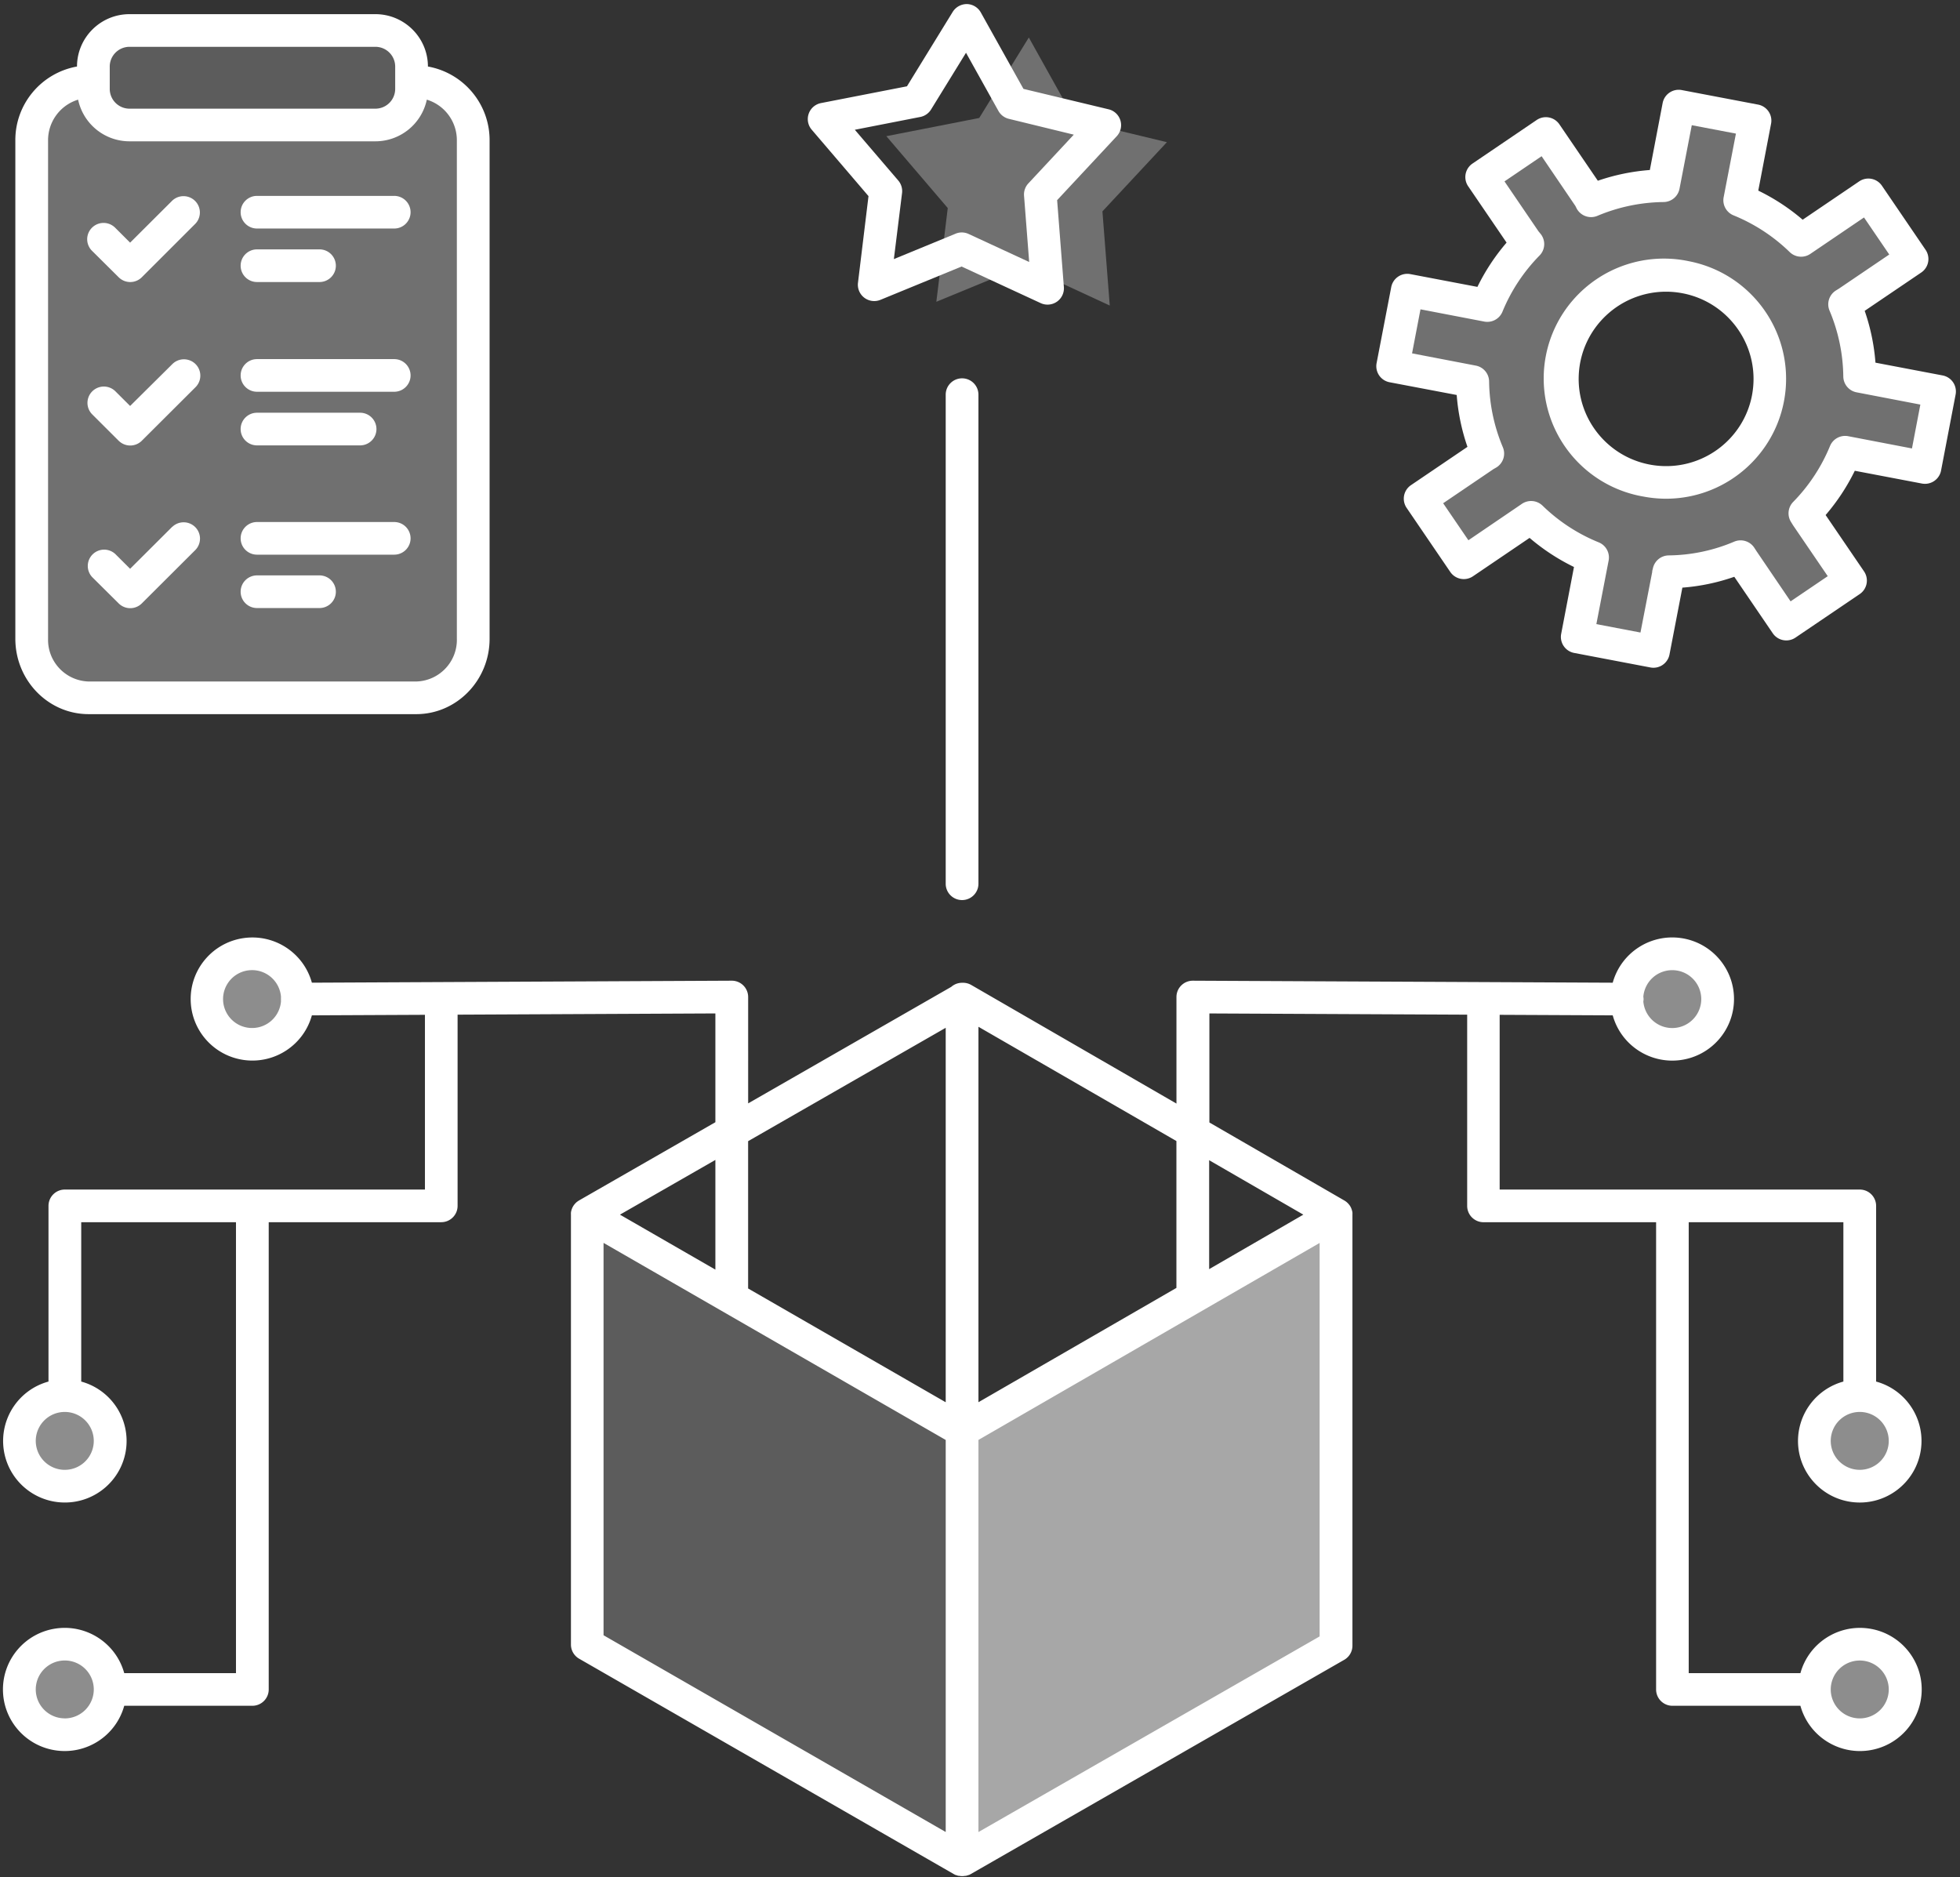 <svg xmlns="http://www.w3.org/2000/svg" width="260" height="249" viewBox="0 0 260 249">
    <rect x="0" y="0" width="260" height="249" fill="#333333" stroke="none"/>
    <g fill="#FFF" fill-rule="nonzero">
        <g transform="translate(1.086 2.165)">
            <path d="M10.671 8.688s-7.778-4.33-8.684 15.698C1.08 44.414 3.116 82.598 3.116 82.598s.179 6.55 3.094 7.107c2.914.558 47.798 1.164 49.155.693 1.357-.471 5.428-2.528 6.324-5.235.896-2.706.39-70.548-.896-72.35-1.286-1.803-4.651-3.854-4.95-3.92-.299-.064-1.129 4.656-5.146 5.089-4.016.433-31.558 1.521-34.603.433-3.045-1.088-5.423-5.727-5.423-5.727z" opacity=".3"/>
            <ellipse cx="32.405" cy="8.147" opacity=".2" rx="22.059" ry="7.73"/>
            <path d="M146.127 38.362l-11.394-5.277-11.61 4.78 1.514-12.435-8.147-9.532 12.321-2.414 6.579-10.675 6.106 10.946 12.213 2.939-8.554 9.18zM244.14 57.92l10.128 1.927L256.2 49.75l-10.128-1.927-.462-.086a25.44 25.44 0 0 0-1.986-9.533l.401-.243 8.528-5.781-5.792-8.494-8.527 5.776-.391.265a25.518 25.518 0 0 0-8.142-5.331l.087-.46 1.932-10.101-10.112-1.927-1.932 10.1-.093.46c-3.298.043-6.557.721-9.596 1.998l-.207-.417-5.797-8.504-8.516 5.776 5.797 8.504.293.357a25.5 25.5 0 0 0-5.38 8.152l-.46-.086-10.13-1.927-1.931 10.084 10.123 1.927.461.092c.042 3.28.718 6.52 1.992 9.543l-.402.233-8.527 5.781 5.792 8.493 8.527-5.78.386-.272a25.518 25.518 0 0 0 8.141 5.343l-.086.46-1.933 10.101 10.118 1.927 1.938-10.095.114-.46a24.962 24.962 0 0 0 9.51-1.998l.266.412 5.797 8.509 8.516-5.776-5.792-8.504-.255-.406a25.321 25.321 0 0 0 5.336-8.12l.461.104zm-24.21 5.689a15.568 15.568 0 0 1-14.386-9.58 15.493 15.493 0 0 1 3.372-16.92 15.599 15.599 0 0 1 16.965-3.368 15.524 15.524 0 0 1 9.612 14.343c-.003 8.57-6.969 15.516-15.562 15.52v.005z" opacity=".3"/>
            <path d="M76.806 158.954l49.736 28.635v56.29l-49.736-27.877z" opacity=".2"/>
            <path d="M176.751 158.954l-49.736 28.635v56.29l49.736-27.877z" opacity=".57"/>
            <ellipse cx="32.389" cy="130.357" opacity=".44" rx="7.469" ry="7.448"/>
            <ellipse cx="7.507" cy="188.959" opacity=".44" rx="7.469" ry="7.448"/>
            <ellipse cx="7.507" cy="221.935" opacity=".44" rx="7.469" ry="7.448"/>
            <ellipse cx="220.718" cy="130.184" opacity=".44" rx="7.469" ry="7.448"/>
            <ellipse cx="245.594" cy="188.785" opacity=".44" rx="7.469" ry="7.448"/>
            <ellipse cx="245.594" cy="221.762" opacity=".44" rx="7.469" ry="7.448"/>
        </g>
        <path d="M125.451 52.35v64.875c0 1.196.972 2.165 2.172 2.165 1.199 0 2.17-.97 2.17-2.165V52.35a2.168 2.168 0 0 0-2.17-2.166c-1.2 0-2.172.97-2.172 2.166zM115.209 26.015l-1.395 11.492c-.094.764.227 1.52.841 1.986.615.466 1.431.57 2.144.277l10.758-4.417 10.53 4.871c.696.305 1.5.225 2.121-.21.622-.435.97-1.162.92-1.917l-.896-11.546 7.903-8.477a2.16 2.16 0 0 0-1.086-3.578l-11.284-2.706-5.646-10.117A2.173 2.173 0 0 0 128.285.54c-.77-.01-1.49.38-1.9 1.029l-6.074 9.879-11.399 2.224a2.17 2.17 0 0 0-1.634 1.41 2.16 2.16 0 0 0 .397 2.12l7.534 8.812zm6.872-10.501a2.171 2.171 0 0 0 1.427-.99l4.636-7.525 4.299 7.714a2.17 2.17 0 0 0 1.384 1.05l8.614 2.1-6.025 6.463a2.162 2.162 0 0 0-.575 1.624l.683 8.802-8.028-3.714a2.176 2.176 0 0 0-.917-.205 2.1 2.1 0 0 0-.825.168l-8.18 3.366 1.086-8.763a2.161 2.161 0 0 0-.505-1.662l-5.76-6.729 8.686-1.7zM238.51 191.124c-.005 4.23 3.228 7.764 7.453 8.146 4.224.381 8.042-2.516 8.798-6.679.756-4.162-1.798-8.211-5.888-9.332v-23.304a2.168 2.168 0 0 0-2.172-2.165h-47.766v-23.178l14.998.07c1.087 3.943 4.93 6.476 8.993 5.93 4.063-.547 7.095-4.006 7.095-8.095 0-4.09-3.032-7.548-7.095-8.095-4.063-.547-7.906 1.987-8.993 5.93l-55.702-.266c-1.2 0-2.171.97-2.171 2.165v14.134l-27.227-15.736a2.176 2.176 0 0 0-1.156-.287h-.049a2.175 2.175 0 0 0-1.444.542l-26.939 15.454V132.25a2.168 2.168 0 0 0-2.171-2.165l-55.702.265c-1.087-3.94-4.927-6.47-8.988-5.924-4.06.547-7.09 4.004-7.09 8.09s3.03 7.542 7.09 8.09c4.06.546 7.901-1.985 8.988-5.925l14.998-.07v23.178H8.603c-1.199 0-2.17.97-2.17 2.165v23.304a8.169 8.169 0 0 0-5.947 8.968c.548 4.052 4.017 7.076 8.117 7.076 4.1 0 7.57-3.024 8.118-7.076a8.169 8.169 0 0 0-5.946-8.968V162.12h20.528v59.814H16.48c-1.087-3.943-4.93-6.477-8.993-5.93-4.063.547-7.095 4.006-7.095 8.095s3.032 7.548 7.095 8.095c4.064.547 7.906-1.987 8.993-5.93h16.995c1.2 0 2.172-.97 2.172-2.165v-61.98H58.53c1.199 0 2.171-.969 2.171-2.165V134.59l34.196-.162v14.43l-18.086 10.377c-.063.039-.125.08-.184.125l-.055.032a2.348 2.348 0 0 0-.271.25l-.065.075c-.169.197-.3.422-.385.666l-.033.092a2.452 2.452 0 0 0-.081.357v.054a1.62 1.62 0 0 0 0 .228v57.032c0 .772.414 1.486 1.085 1.873l49.737 28.591.2.103h.05c.113.047.232.083.352.108h.092c.257.05.52.05.777 0h.092a2.04 2.04 0 0 0 .353-.108h.049l.2-.097 49.596-28.451a2.164 2.164 0 0 0 1.085-1.879V161.12a1.62 1.62 0 0 0 0-.233v-.048a2.074 2.074 0 0 0-.086-.363 2.125 2.125 0 0 0-.19-.444 1.857 1.857 0 0 0-.228-.314l-.06-.07a2.955 2.955 0 0 0-.271-.25l-.05-.032a1.71 1.71 0 0 0-.178-.119l-17.913-10.355v-14.463l34.196.162v25.365c0 1.196.973 2.166 2.172 2.166h22.89V224.1c0 1.196.972 2.165 2.17 2.165h16.974c1.087 3.943 4.93 6.477 8.993 5.93 4.064-.547 7.096-4.006 7.096-8.095s-3.032-7.548-7.096-8.095c-4.063-.547-7.906 1.987-8.993 5.93h-14.818V162.12h20.517v21.138a8.183 8.183 0 0 0-6.02 7.865zm-226.07 0a3.838 3.838 0 0 1-2.371 3.55 3.856 3.856 0 0 1-4.196-.83 3.83 3.83 0 0 1-.837-4.182 3.849 3.849 0 0 1 7.404 1.462zm-3.848 36.808a3.849 3.849 0 0 1-3.556-2.37 3.83 3.83 0 0 1 .837-4.183 3.856 3.856 0 0 1 4.196-.829 3.838 3.838 0 0 1 2.372 3.55 3.849 3.849 0 0 1-3.849 3.838v-.006zm24.882-91.572a3.844 3.844 0 0 1-3.882-3.71 3.842 3.842 0 0 1 3.627-3.96 3.845 3.845 0 0 1 4.055 3.524 3.169 3.169 0 0 0 0 .319 2.543 2.543 0 0 0 0 .292 3.839 3.839 0 0 1-3.8 3.535zm96.32 49.638v-49.8l26.26 15.156v19.482l-26.26 15.162zm-4.343-49.665v49.67L99.24 170.911v-19.54l26.211-15.038zM94.897 168.41l-12.658-7.292 12.658-7.259v14.55zm-14.834-3.546l45.388 26.14v52.003L80.063 216.91v-52.046zm49.73 78.148V191l45.26-26.129v52.193l-45.26 25.95zm43.099-81.894l-12.495 7.227v-14.448l12.495 7.221zm48.933-32.43a3.844 3.844 0 0 1 3.851 3.735 3.842 3.842 0 0 1-3.643 3.936 3.845 3.845 0 0 1-4.04-3.53c.02-.097.03-.197.032-.297a2.052 2.052 0 0 0-.032-.32 3.839 3.839 0 0 1 3.832-3.523zm24.876 91.573a3.843 3.843 0 0 1 3.849 3.838 3.843 3.843 0 0 1-3.849 3.838 3.843 3.843 0 0 1-3.848-3.838 3.849 3.849 0 0 1 3.848-3.838zm3.849-29.138a3.838 3.838 0 0 1-2.372 3.55 3.856 3.856 0 0 1-4.196-.83 3.83 3.83 0 0 1-.837-4.182 3.849 3.849 0 0 1 7.404 1.462zM11.757 94.728h43.462c5.363 0 9.727-4.482 9.727-9.992v-66.04c.053-4.84-3.404-9.012-8.18-9.873-.006-3.833-3.12-6.939-6.964-6.945H17.18c-3.845.003-6.962 3.11-6.965 6.945-4.771.858-8.227 5.022-8.18 9.857v66.04c0 5.526 4.36 10.008 9.722 10.008zm2.8-85.905A2.624 2.624 0 0 1 17.18 6.21h32.622a2.624 2.624 0 0 1 2.621 2.614V11.8a2.624 2.624 0 0 1-2.621 2.615H17.18a2.624 2.624 0 0 1-2.622-2.615V8.823zm-8.18 9.857a5.626 5.626 0 0 1 3.985-5.461 6.97 6.97 0 0 0 6.818 5.526h32.622a6.976 6.976 0 0 0 6.817-5.526 5.626 5.626 0 0 1 3.984 5.461v66.04c.085 3.05-2.325 5.592-5.384 5.678H11.757c-3.05-.089-5.455-2.62-5.38-5.662V18.68z"/>
        <path d="M15.741 36.776a2.174 2.174 0 0 0 3.072 0l7.106-7.102a2.161 2.161 0 0 0-.042-3.022 2.175 2.175 0 0 0-3.03-.036l-5.586 5.57-1.949-1.943a2.175 2.175 0 0 0-3.676.945c-.199.762.033 1.57.604 2.113l3.501 3.475zM15.741 58.46a2.174 2.174 0 0 0 3.072 0l7.122-7.101a2.162 2.162 0 0 0-.974-3.625c-.75-.2-1.55.014-2.098.561L17.26 53.85l-1.949-1.943a2.176 2.176 0 0 0-3.634.97c-.201.748.013 1.546.562 2.093l3.501 3.492zM22.846 69.877l-5.585 5.57-1.949-1.943a2.175 2.175 0 0 0-3.03.036 2.161 2.161 0 0 0-.042 3.022l3.501 3.475a2.174 2.174 0 0 0 3.072 0l7.122-7.102a2.161 2.161 0 0 0-.042-3.022 2.175 2.175 0 0 0-3.03-.036h-.017zM34.093 30.313h18.2c1.2 0 2.171-.97 2.171-2.165a2.168 2.168 0 0 0-2.17-2.165h-18.2c-1.2 0-2.172.969-2.172 2.165 0 1.196.972 2.165 2.171 2.165zM34.093 51.965h18.2c1.2 0 2.171-.97 2.171-2.165a2.168 2.168 0 0 0-2.17-2.165h-18.2c-1.2 0-2.172.97-2.172 2.165 0 1.196.972 2.165 2.171 2.165zM34.093 59.078h13.673c1.2 0 2.171-.97 2.171-2.165a2.168 2.168 0 0 0-2.17-2.165H34.092c-1.199 0-2.171.969-2.171 2.165 0 1.196.972 2.165 2.171 2.165zM34.093 73.574h18.2c1.2 0 2.171-.97 2.171-2.165a2.168 2.168 0 0 0-2.17-2.165h-18.2c-1.2 0-2.172.97-2.172 2.165 0 1.196.972 2.165 2.171 2.165zM34.093 80.654h8.289c1.199 0 2.17-.97 2.17-2.165a2.168 2.168 0 0 0-2.17-2.165h-8.289c-1.199 0-2.171.97-2.171 2.165 0 1.196.972 2.165 2.171 2.165zM34.093 37.41h8.289c1.199 0 2.17-.97 2.17-2.166a2.168 2.168 0 0 0-2.17-2.165h-8.289c-1.199 0-2.171.97-2.171 2.165 0 1.196.972 2.166 2.171 2.166zM257.693 49.8l-8.907-1.694a27.39 27.39 0 0 0-1.428-6.875l7.502-5.083a2.165 2.165 0 0 0 .575-3.01l-5.792-8.503a2.172 2.172 0 0 0-3.018-.574l-7.496 5.083a27.473 27.473 0 0 0-5.889-3.86l1.699-8.877a2.16 2.16 0 0 0-.337-1.623 2.172 2.172 0 0 0-1.39-.91l-10.122-1.927a2.17 2.17 0 0 0-2.535 1.72l-1.699 8.884c-2.351.178-4.67.656-6.899 1.423l-5.097-7.48a2.172 2.172 0 0 0-3.018-.574l-8.51 5.775a2.165 2.165 0 0 0-.576 3.01l5.097 7.476a27.6 27.6 0 0 0-3.87 5.873l-8.902-1.695a2.17 2.17 0 0 0-2.53 1.722l-1.943 10.095a2.166 2.166 0 0 0 1.726 2.528l8.902 1.689a27.384 27.384 0 0 0 1.427 6.88l-7.496 5.083a2.165 2.165 0 0 0-.575 3.01l5.786 8.492a2.172 2.172 0 0 0 3.03.574l7.495-5.083a27.69 27.69 0 0 0 5.89 3.86l-1.7 8.877a2.166 2.166 0 0 0 1.721 2.523l10.118 1.927a2.17 2.17 0 0 0 2.53-1.71l1.71-8.878a27.063 27.063 0 0 0 6.887-1.44L235.162 84a2.172 2.172 0 0 0 3.018.573l8.516-5.77a2.165 2.165 0 0 0 .575-3.01l-5.096-7.475a27.6 27.6 0 0 0 3.87-5.873l8.902 1.694a2.176 2.176 0 0 0 1.627-.336c.477-.323.805-.82.913-1.385l1.932-10.09a2.166 2.166 0 0 0-1.726-2.528zm-4.065 9.684l-8.457-1.624a2.172 2.172 0 0 0-2.416 1.305 23.162 23.162 0 0 1-4.885 7.415 2.16 2.16 0 0 0-.288 2.653l.25.406.049.076 4.576 6.712-4.929 3.34-4.543-6.69-.266-.412a2.174 2.174 0 0 0-2.67-.818 22.813 22.813 0 0 1-8.685 1.825 2.17 2.17 0 0 0-2.08 1.623l-.113.46v.114l-1.558 8.033-5.851-1.115 1.628-8.433a2.164 2.164 0 0 0-1.308-2.41 23.156 23.156 0 0 1-7.458-4.871 2.176 2.176 0 0 0-2.78-.211l-7.056 4.801-3.349-4.91 6.671-4.525.342-.195a2.162 2.162 0 0 0 .907-2.706 23.14 23.14 0 0 1-1.824-8.731 2.167 2.167 0 0 0-1.764-2.1l-8.457-1.624 1.118-5.841 8.457 1.624a2.172 2.172 0 0 0 2.415-1.305 23.146 23.146 0 0 1 4.924-7.459 2.16 2.16 0 0 0 .124-2.885l-.26-.314-4.516-6.631 4.923-3.34 4.478 6.593.141.282a2.174 2.174 0 0 0 2.785 1.034 23.254 23.254 0 0 1 8.782-1.83 2.17 2.17 0 0 0 2.106-1.76l1.629-8.433 5.856 1.115-1.628 8.434a2.164 2.164 0 0 0 1.308 2.409 23.265 23.265 0 0 1 7.453 4.871c.74.72 1.887.82 2.74.239l7.117-4.829 3.349 4.915-6.693 4.536-.352.217a2.162 2.162 0 0 0-.869 2.706 23.183 23.183 0 0 1 1.818 8.72 2.167 2.167 0 0 0 1.765 2.101l8.456 1.624-1.112 5.819z"/>
        <path d="M224.002 34.643a15.968 15.968 0 0 0-15.286 5.094 15.865 15.865 0 0 0-3.02 15.789 15.93 15.93 0 0 0 12.335 10.345c.988.187 1.99.281 2.996.282 8.21-.02 15.062-6.257 15.832-14.408.77-8.152-4.795-15.553-12.857-17.102zm8.408 17.782c-1.147 5.999-6.77 10.076-12.846 9.312-6.075-.764-10.508-6.105-10.126-12.2.383-6.094 5.45-10.842 11.573-10.845.728 0 1.455.07 2.171.206 6.286 1.2 10.413 7.245 9.228 13.516v.011z"/>
    </g>
</svg>
